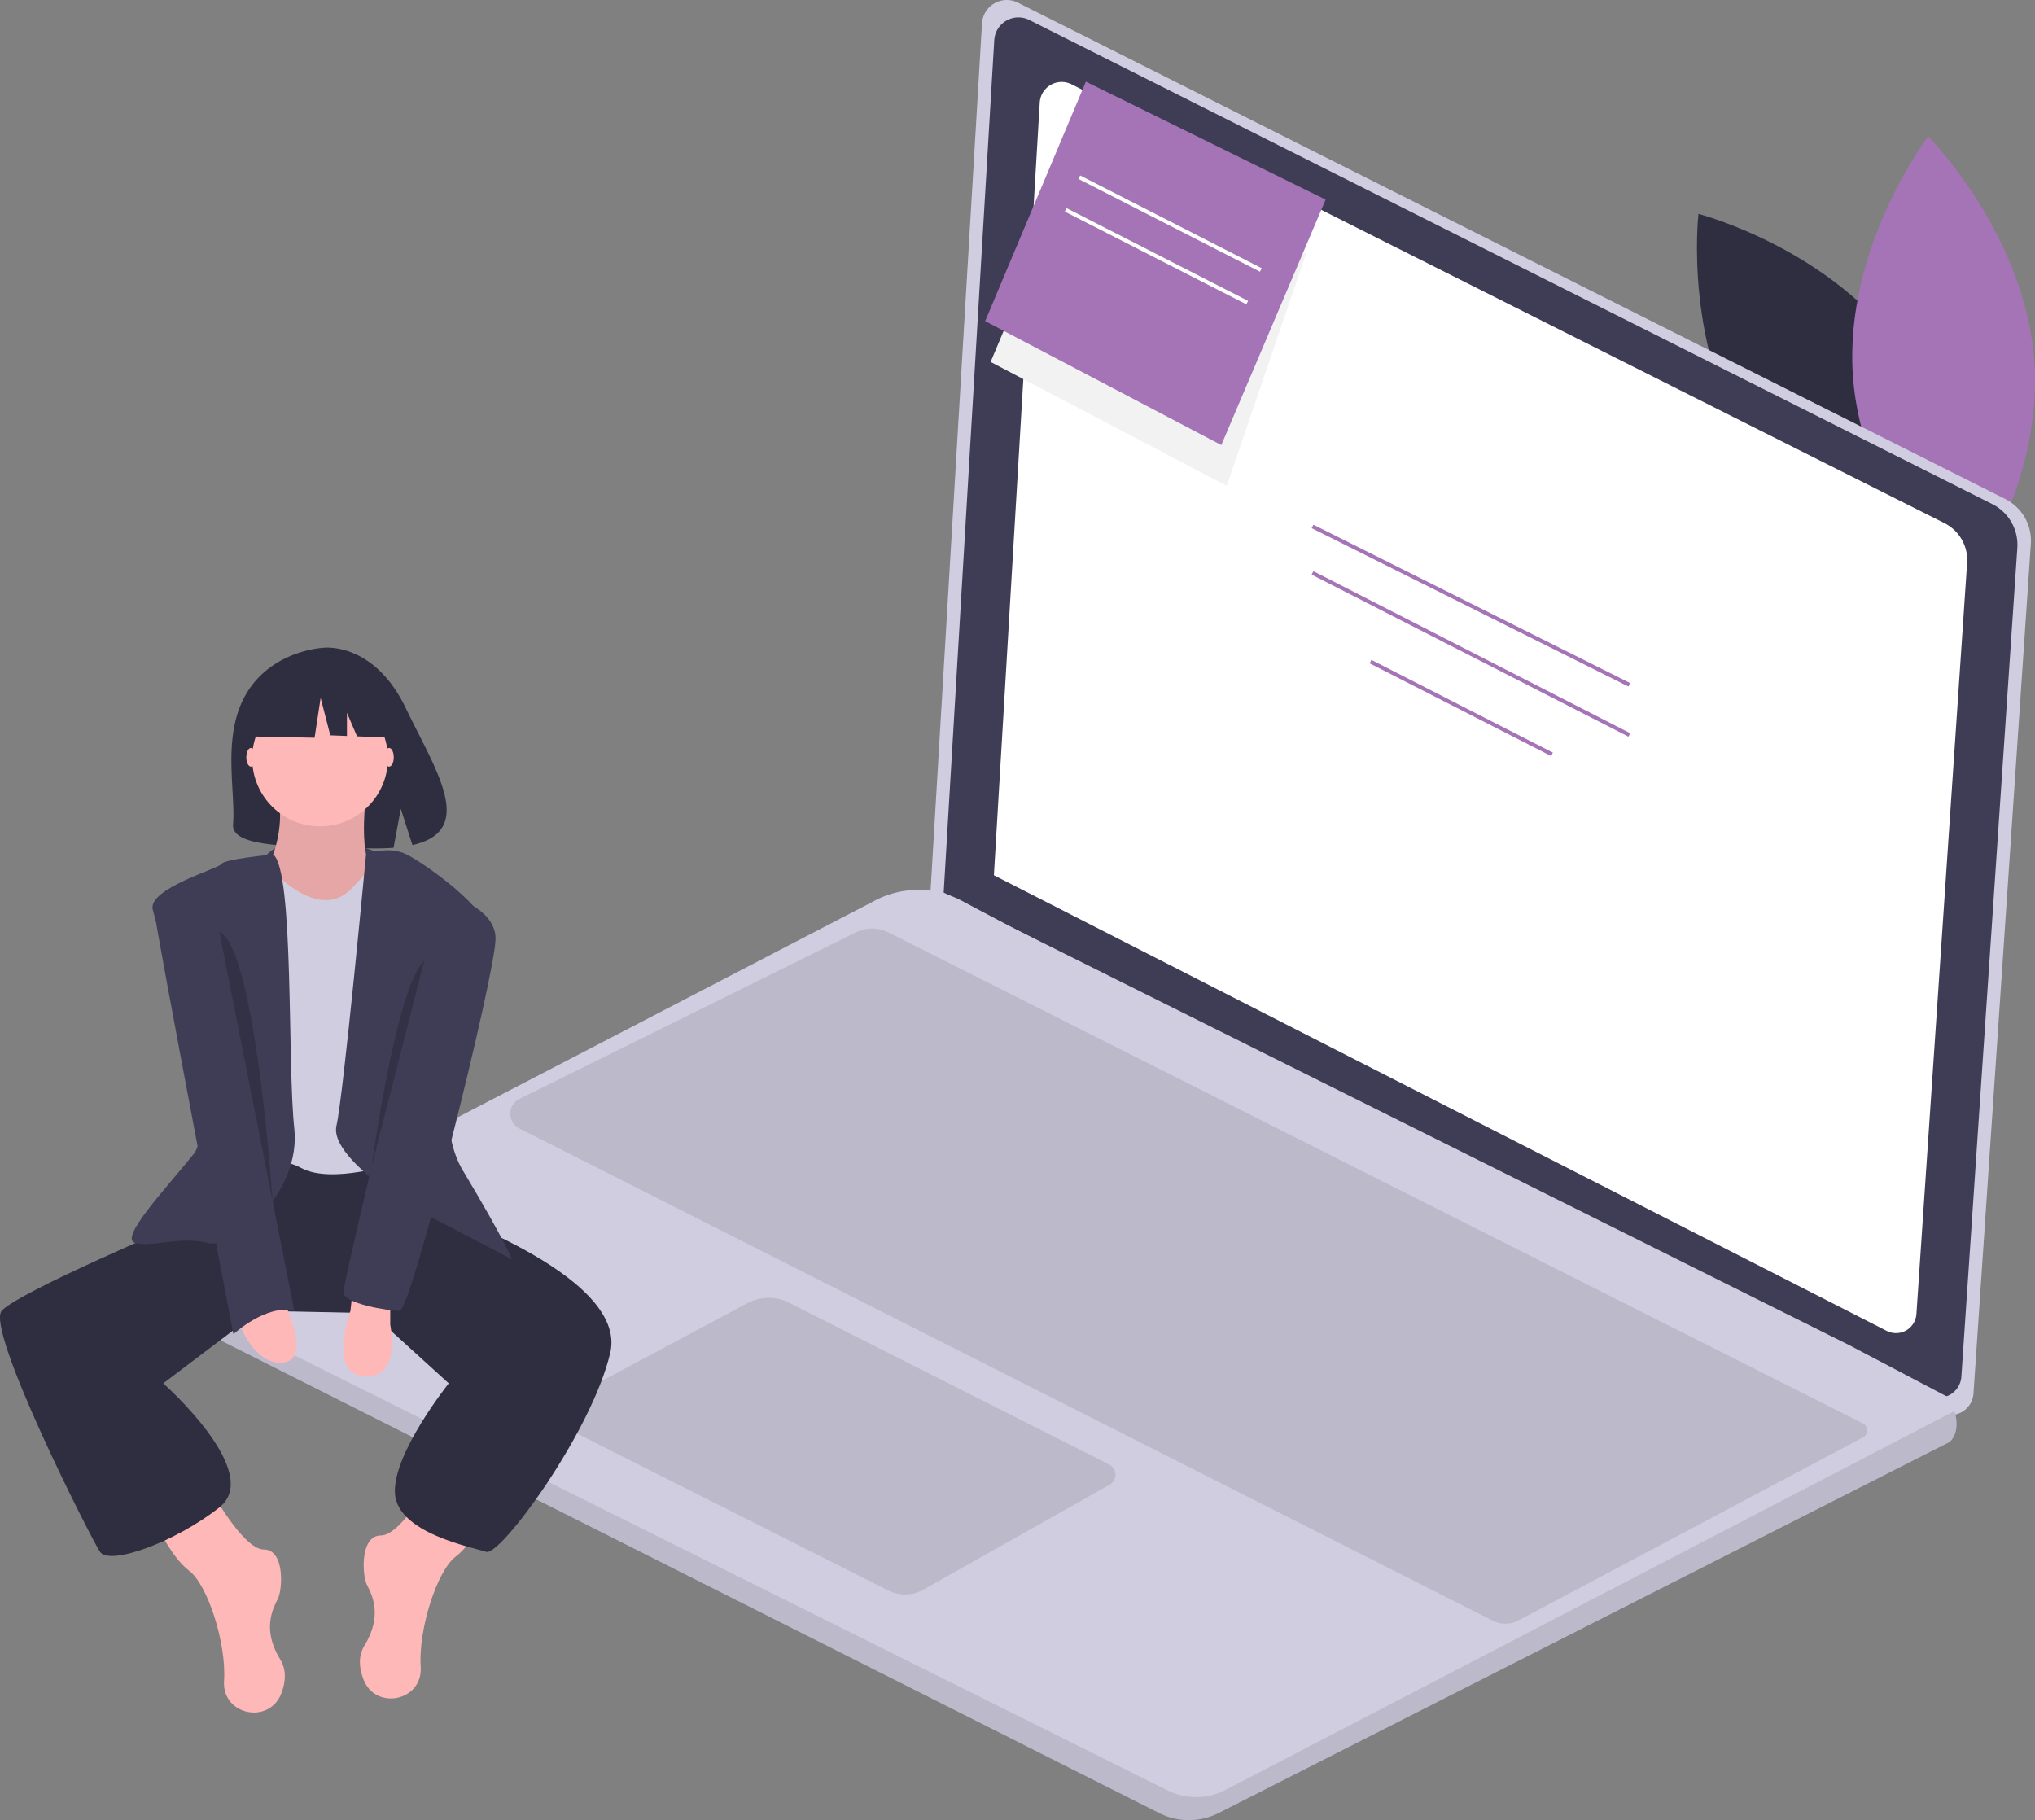 <svg id="a6afbdd4-4f8a-4a84-bbe8-d87b6169081e" data-name="Layer 1" xmlns="http://www.w3.org/2000/svg" width="747.758" height="668.841" viewBox="0 0 747.758 668.841"><rect x="0" y="0" width="747.758" height="668.841" fill="#808080" stroke="none"/><title>noted</title><path d="M927.171,245.864c26.72,38.985,20.807,89.488,20.807,89.488s-49.235-12.705-75.955-51.69-20.807-89.488-20.807-89.488S900.451,206.879,927.171,245.864Z" transform="translate(-227.121 -115.58)" fill="#2f2e41"/><path d="M907.945,253.308c3.127,47.16,39.017,83.179,39.017,83.179S977.783,296.045,974.656,248.885s-39.017-83.179-39.017-83.179S904.818,206.149,907.945,253.308Z" transform="translate(-227.121 -115.58)" fill="#a474b7"/><path d="M601.167,116.562,963.942,298.951a17.155,17.155,0,0,1,9.41,16.482L952.275,627.638a8.5,8.5,0,0,1-12.315,7.013L568.913,445.287,587.962,124.173A9.123,9.123,0,0,1,601.167,116.562Z" transform="translate(-227.121 -115.58)" fill="#d0cde1"/><path d="M605.342,122.924l353.864,177.91a16.733,16.733,0,0,1,9.179,16.077L947.826,621.446a8.291,8.291,0,0,1-12.012,6.841L573.88,443.575l18.581-313.227A8.899,8.899,0,0,1,605.342,122.924Z" transform="translate(-227.121 -115.58)" fill="#3f3d56"/><path d="M620.851,146.554,941.618,307.824a15.168,15.168,0,0,1,8.32,14.574L931.302,598.45a7.515,7.515,0,0,1-10.889,6.201L592.331,437.215l16.843-283.931A8.067,8.067,0,0,1,620.851,146.554Z" transform="translate(-227.121 -115.58)" fill="#fff"/><path d="M289.867,598.911,653.105,781.842a24.185,24.185,0,0,0,21.786-.028L943.605,645.406c3.151-3.151,2.711-7.82,1.703-11.326a25.229,25.229,0,0,0-1.987-4.896l-36.618-19.26L598.832,456.315l-18.394-9.765a34.059,34.059,0,0,0-31.636-.128L289.753,580.985a10.058,10.058,0,0,0,.114,17.926Z" transform="translate(-227.121 -115.58)" fill="#d0cde1"/><path d="M289.867,598.911,653.105,781.842a24.185,24.185,0,0,0,21.786-.028L943.605,645.406c3.151-3.151,2.711-7.82,1.703-11.326L677.397,773.334a23.37,23.37,0,0,1-21.199.182L284.445,588.308A10.017,10.017,0,0,0,289.867,598.911Z" transform="translate(-227.121 -115.58)" opacity="0.1"/><path d="M634.638,653.721,517.003,594.276a16.529,16.529,0,0,0-15.244.173l-68.241,36.457a4.882,4.882,0,0,0,.102,8.664l119.941,60.483a13.586,13.586,0,0,0,12.786-.294L634.86,661.161A4.203,4.203,0,0,0,634.638,653.721Z" transform="translate(-227.121 -115.58)" opacity="0.1"/><path d="M911.687,643.779l-126.586,67.249a10.297,10.297,0,0,1-9.477.095l-357.66-180.87a6.082,6.082,0,0,1,.047-10.879l123.615-61.183a13.404,13.404,0,0,1,11.977.043L911.631,638.626A2.901,2.901,0,0,1,911.687,643.779Z" transform="translate(-227.121 -115.58)" opacity="0.1"/><rect x="766.903" y="273.072" width="1.419" height="130.118" transform="translate(-105.229 757.908) rotate(-63.435)" fill="#a474b7"/><rect x="766.904" y="290.492" width="1.418" height="130.759" transform="translate(-125.91 761.621) rotate(-62.909)" fill="#a474b7"/><rect x="763.355" y="338.292" width="1.42" height="74.9" transform="translate(-145.305 769.587) rotate(-62.935)" fill="#a474b7"/><path d="M366.648,429.127s-28.38-12.367-41.711.697S360.628,438.587,366.648,429.127Z" transform="translate(-227.121 -115.58)" fill="#3f3d56"/><path d="M317.643,370.478C327.18,354.362,346.049,353.611,346.049,353.611s18.387-2.351,30.182,22.192c10.994,22.877,26.167,44.965,2.443,50.32l-4.285-13.338L371.734,427.117a92.827,92.827,0,0,1-10.151.173c-25.407-.82-49.603.24-48.824-8.877C313.796,406.294,308.466,385.984,317.643,370.478Z" transform="translate(-227.121 -115.58)" fill="#2f2e41"/><path d="M304.297,662.62s12.04,22.36,19.78,22.36,6.88,14.62,5.16,18.06-6.02,11.18.86,22.36c2.403,3.905,1.973,8.335.396,12.447-4.419,11.52-21.607,8.03-21.059-4.296q.009-.204.022-.41c.86-13.76-6.02-35.261-12.9-40.421s-12.9-18.92-12.9-18.92Z" transform="translate(-227.121 -115.58)" fill="#ffb8b8"/><path d="M386.858,657.46s-12.04,22.36-19.78,22.36-6.88,14.62-5.16,18.06,6.02,11.18-.86,22.36c-2.403,3.905-1.973,8.335-.396,12.447,4.419,11.52,21.607,8.03,21.059-4.296q-.009-.204-.022-.41c-.86-13.76,6.02-35.261,12.9-40.421s12.9-18.92,12.9-18.92Z" transform="translate(-227.121 -115.58)" fill="#ffb8b8"/><path d="M377.398,547.378l5.16,11.18s75.681,24.94,68.801,54.181-40.421,74.821-45.581,73.101-32.681-6.88-33.541-21.5,19.78-40.421,19.78-40.421L363.638,598.119l-41.298-.86-35.243,26.66s36.981,32.681,20.64,45.581-40.421,21.5-43.861,16.34-42.141-81.701-36.121-88.581S294.837,564.579,294.837,564.579l16.34-23.22,63.641-3.44Z" transform="translate(-227.121 -115.58)" fill="#2f2e41"/><path d="M361.918,405.476s-4.3,28.38,4.3,31.821S349.018,455.357,349.018,455.357H334.398l-9.46-19.78s8.6-15.48,3.44-30.1S361.918,405.476,361.918,405.476Z" transform="translate(-227.121 -115.58)" fill="#ffb8b8"/><path d="M361.918,405.476s-4.3,28.38,4.3,31.821S349.018,455.357,349.018,455.357H334.398l-9.46-19.78s8.6-15.48,3.44-30.1S361.918,405.476,361.918,405.476Z" transform="translate(-227.121 -115.58)" opacity="0.1"/><path d="M367.938,429.557S358.478,439.877,356.758,441.597s-9.46,11.18-25.8-2.58-18.06,2.58-18.06,2.58V544.798s13.76-6.02,24.94,0,34.401-1.72,34.401-1.72l4.3-106.642Z" transform="translate(-227.121 -115.58)" fill="#d0cde1"/><path d="M361.621,429.557s8.037-3.44,14.917,0,30.96,20.64,29.24,28.38-24.08,61.921-8.6,87.721S415.239,578.339,415.239,578.339l-37.841-19.78s-29.24-18.06-26.66-29.24S361.621,429.557,361.621,429.557Z" transform="translate(-227.121 -115.58)" fill="#3f3d56"/><path d="M327.507,429.557s-18.05,1.72-18.91,3.44-27.09,9.03-25.37,16.77,25.37,76.971,15.05,89.871-27.52,30.96-21.5,32.681,16.34-2.58,26.66,0,34.401-18.92,31.821-42.141S335.237,435.577,327.507,429.557Z" transform="translate(-227.121 -115.58)" fill="#3f3d56"/><path d="M370.518,593.819v8.6s4.3,19.78-9.46,18.92-5.16-24.08-5.16-24.08l.86-7.74Z" transform="translate(-227.121 -115.58)" fill="#ffb8b8"/><path d="M331.818,594.679s9.46,19.78,0,21.5-16.34-11.18-16.34-14.62S331.818,594.679,331.818,594.679Z" transform="translate(-227.121 -115.58)" fill="#ffb8b8"/><ellipse cx="92.226" cy="278.286" rx="1.72" ry="3.44" fill="#ffb8b8"/><ellipse cx="142.967" cy="278.286" rx="1.72" ry="3.44" fill="#ffb8b8"/><path d="M304.297,440.737s-21.5,0-20.64,8.6,29.24,156.523,29.24,156.523,12.04-11.18,22.36-8.6Z" transform="translate(-227.121 -115.58)" fill="#3f3d56"/><path d="M387.718,443.317s21.5,4.3,21.5,17.2-30.96,136.742-35.261,136.742-20.64-2.58-20.64-6.88S387.718,443.317,387.718,443.317Z" transform="translate(-227.121 -115.58)" fill="#3f3d56"/><path d="M382.988,468.687l-19.35,75.673S372.668,478.147,382.988,468.687Z" transform="translate(-227.121 -115.58)" opacity="0.2"/><path d="M307.723,458.054,327.293,556.993S321.038,463.761,307.723,458.054Z" transform="translate(-227.121 -115.58)" opacity="0.2"/><circle cx="117.597" cy="278.716" r="24.94" fill="#ffb8b8"/><polygon points="94.738 253.344 113.38 243.58 139.123 247.574 144.449 271.098 131.191 270.589 127.487 261.946 127.487 270.446 121.369 270.211 117.818 256.451 115.599 271.098 93.85 270.655 94.738 253.344" fill="#2f2e41"/><polyline points="374.28 108.551 364 133 450.768 178.545 480 93" fill="#f2f2f2"/><polygon points="448.768 163.545 487.099 73.352 399 30 362 118 448.768 163.545" fill="#a474b7"/><rect x="656.355" y="160.292" width="1.42" height="74.9" transform="translate(-45.113 577.296) rotate(-62.935)" fill="#fff"/><rect x="651.355" y="172.292" width="1.42" height="74.9" transform="translate(-58.524 579.383) rotate(-62.935)" fill="#fff"/></svg>